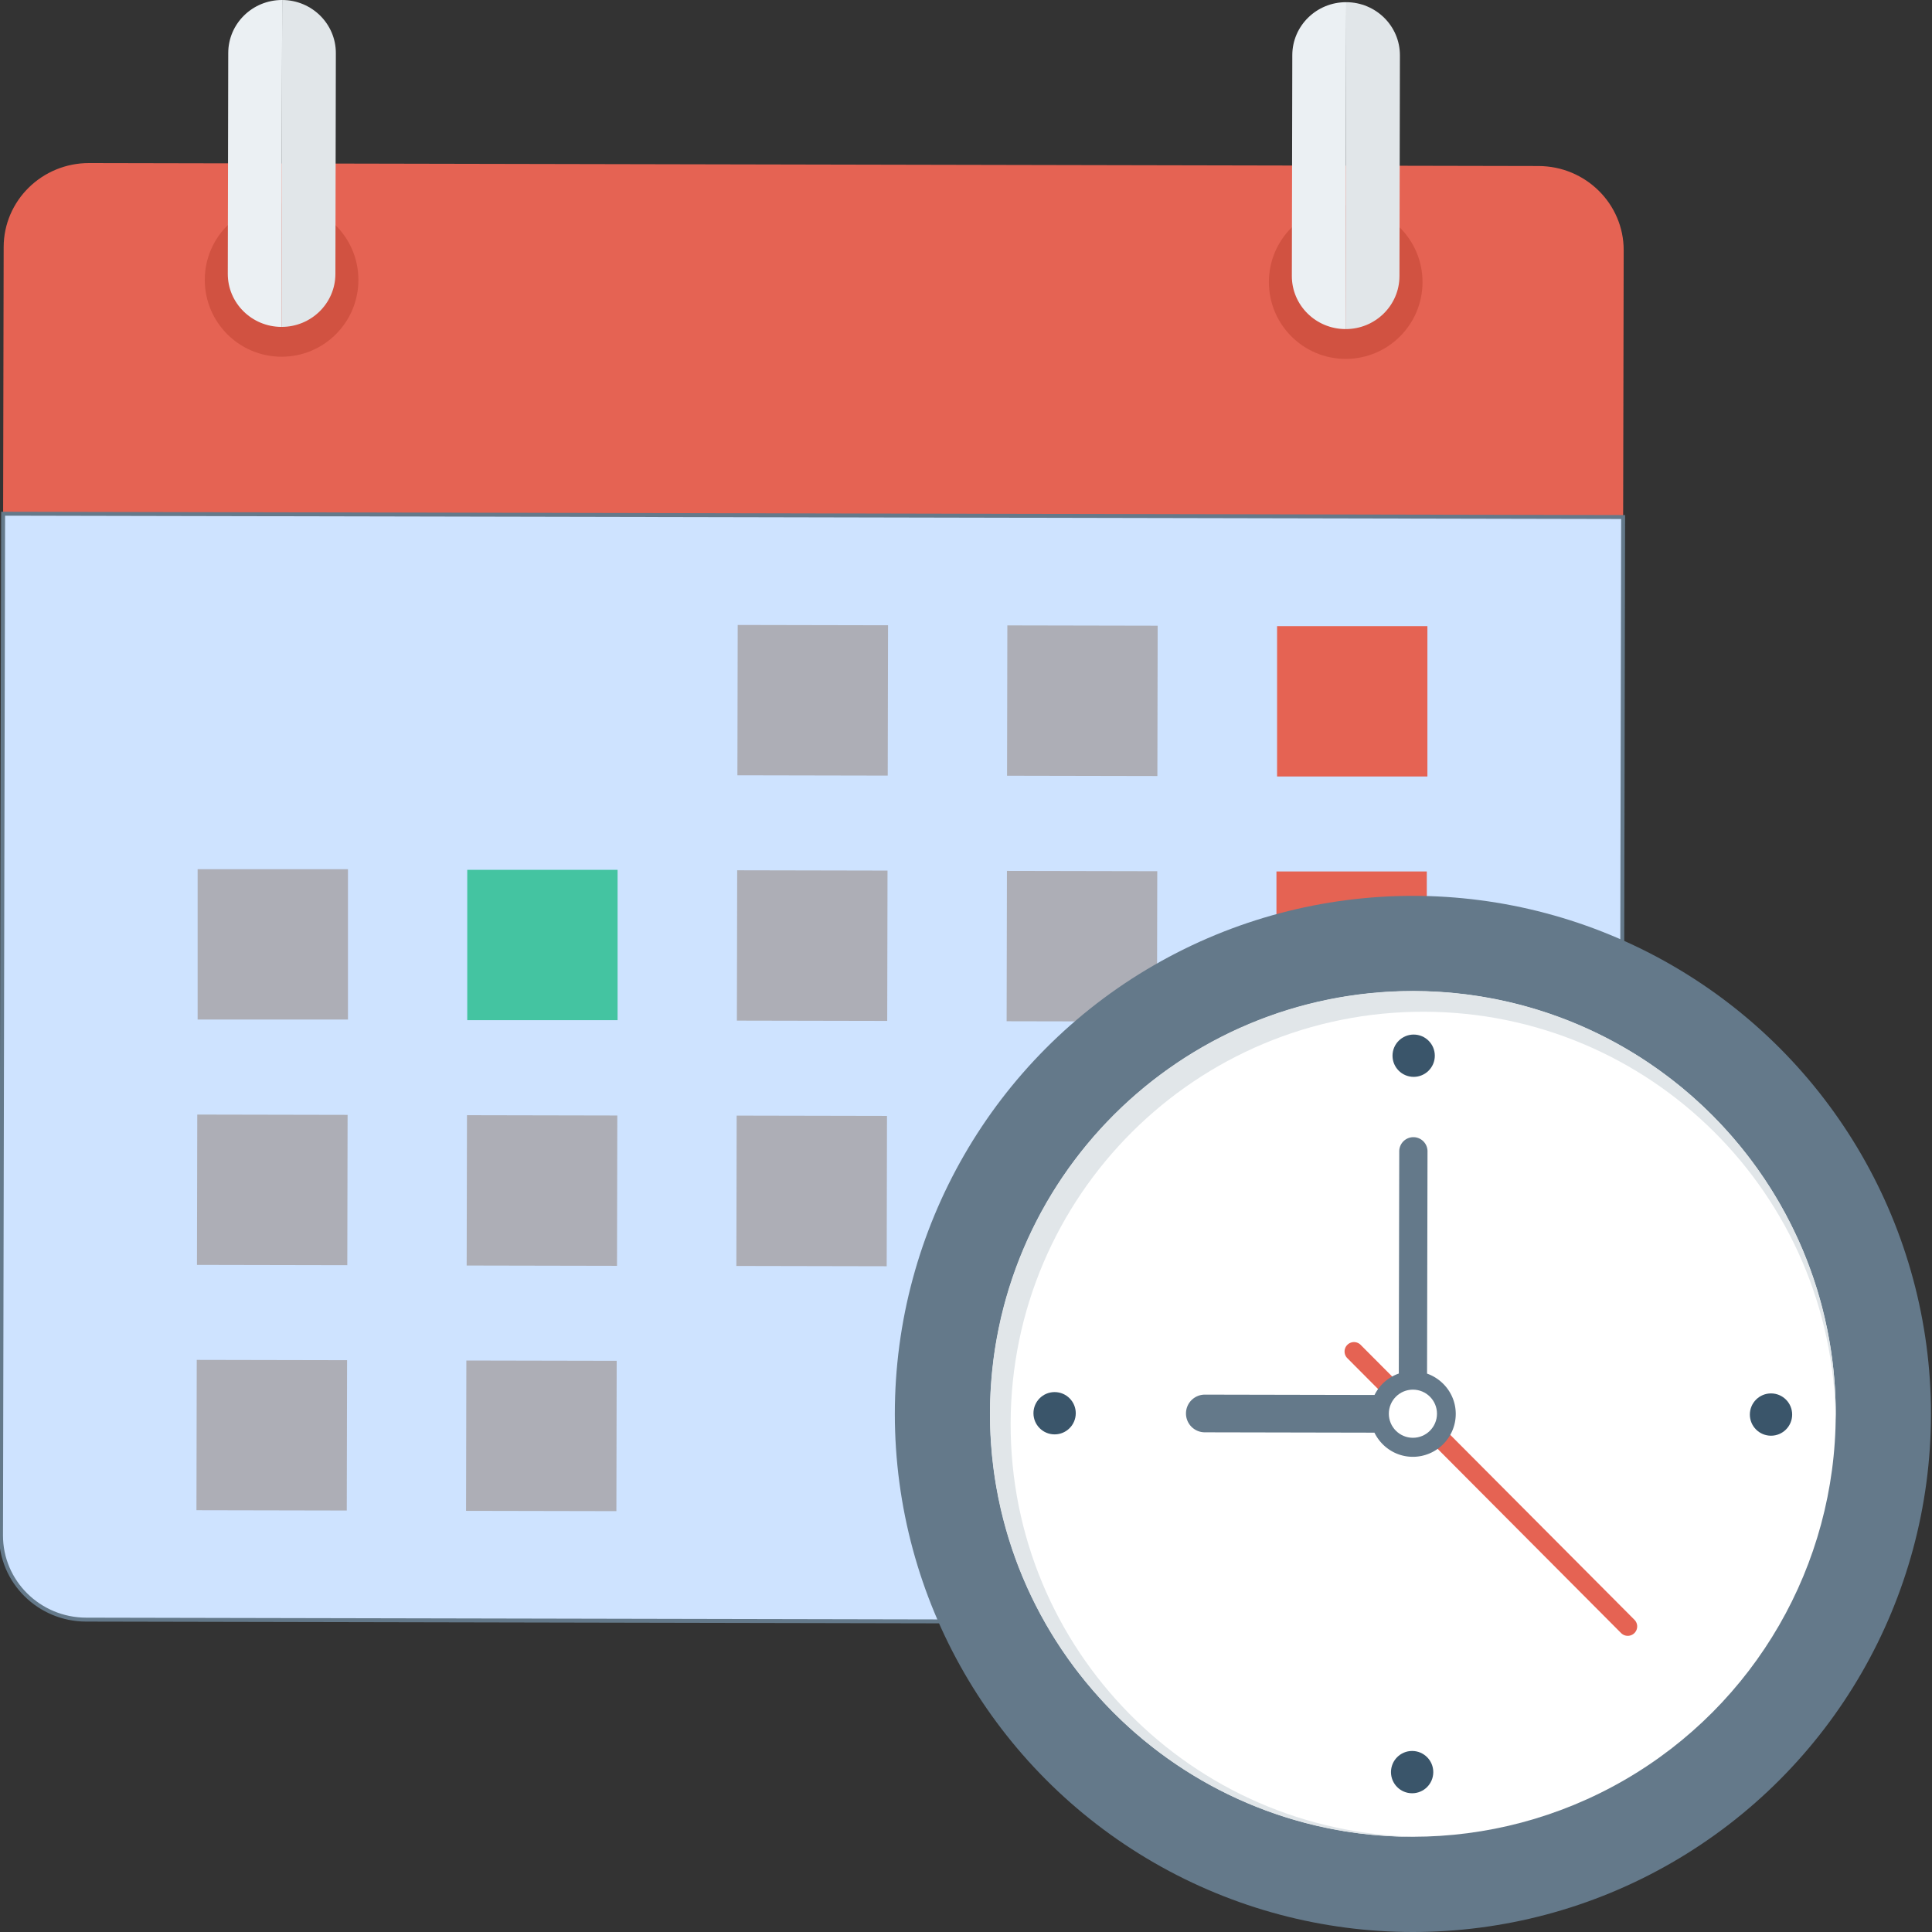 <svg xmlns="http://www.w3.org/2000/svg" xml:space="preserve" class="icon" viewBox="0 0 491.526 491.526" width="512" height="512">
  <rect x="0" y="0" width="491.526" height="491.526" fill="#333333" stroke="none"/>
  <path d="M413.088 63.687c.024-11.819-9.677-21.421-21.668-21.446l-368.731-.757C10.697 41.459.957 51.021.933 62.841l-.139 67.856 412.154.846.14-67.856z" style="fill:#e56353"/>
  <path d="M.794 130.697.26 390.609c-.024 11.82 9.677 21.421 21.668 21.446l368.731.757c11.991.024 21.731-9.537 21.755-21.357l.534-259.912-412.154-.846z" style="fill:#cee3ff;fill-opacity:1;stroke: #64798a; stroke-width: 1;" />
  <circle cx="71.64" cy="71.213" r="19.543" style="fill:#d15241"/>
  <circle cx="342.365" cy="71.767" r="19.543" style="fill:#d15241"/>
  <path d="m71.784 0-.17 83.168c7.559.015 13.7-6.012 13.716-13.464l.115-56.183C85.46 6.07 79.343.016 71.784 0z" style="fill:#e1e6e9"/>
  <path d="m58.068 13.465-.115 56.183c-.015 7.452 6.1 13.505 13.66 13.52L71.784 0c-7.56-.015-13.7 6.013-13.716 13.465zm270.711.555-.115 56.183c-.016 7.452 6.101 13.505 13.66 13.521l.171-83.168c-7.56-.015-13.701 6.013-13.716 13.464z" style="fill:#ebf0f3"/>
  <path d="m342.496.556-.171 83.168c7.559.015 13.7-6.013 13.716-13.465l.116-56.183c.014-7.451-6.103-13.505-13.661-13.52z" style="fill:#e1e6e9"/>
  <path d="M-226.246-196.869H-188v38.246h-38.246zm-68.602.028h38.246v38.246h-38.246z" transform="rotate(-179.885)" style="fill:#adaeb6;stroke-width:1;fill-opacity:1"/>
  <path d="M324.914 159.282h38.246v38.246h-38.246z" transform="rotate(-180 344.032 178.414)" style="fill:#e56353"/>
  <path d="M50.294 221.132H88.54v38.246H50.294z" transform="rotate(-180 69.41 240.257)" style="fill:#adaeb6;fill-opacity:1"/>
  <path d="M118.886 221.288h38.246v38.246h-38.246z" transform="rotate(-180 138.003 240.415)" style="fill:#44c4a1"/>
  <path d="M-226.24-259.282h38.246v38.246h-38.246zm-68.627-.022h38.246v38.246h-38.246z" transform="rotate(-179.885)" style="fill:#adaeb6;stroke-width:1;fill-opacity:1"/>
  <path d="M324.76 221.695h38.246v38.246H324.76z" transform="rotate(-180 343.877 240.826)" style="fill:#e56353"/>
  <path d="M-89.002-321.706h38.246v38.246h-38.246zm-68.618-.022h38.246v38.246h-38.246zm-68.613.034h38.246v38.246h-38.246z" transform="rotate(-179.885)" style="fill:#adaeb6;stroke-width:1;fill-opacity:1"/>
  <path d="M-294.836-321.716h38.246v38.246h-38.246z" transform="rotate(-179.885)" style="fill:#d5d6db;stroke-width:1"/>
  <path d="M324.654 284.162H362.9v38.246h-38.246z" transform="rotate(-180 343.772 303.29)" style="fill:#e56353"/>
  <path d="M-88.996-384.119h38.246v38.246h-38.246zm-68.592-.022h38.246v38.246h-38.246z" transform="rotate(-179.885)" style="fill:#adaeb6;stroke-width:1;fill-opacity:1"/>
  <circle cx="359.461" cy="359.722" r="131.804" style="fill:#64798a"/>
  <circle cx="359.461" cy="359.722" r="107.571" style="fill:#fff"/>
  <path d="M257.119 362.138c.119-57.965 47.205-104.859 105.171-104.74 57.524.118 104.119 46.496 104.71 103.853.006-.44.036-.875.037-1.317.122-59.42-47.949-107.689-107.371-107.812-59.42-.122-107.688 47.949-107.811 107.37-.122 59.421 47.949 107.69 107.369 107.812.442.001.877-.026 1.318-.03-57.356-.827-103.541-47.612-103.423-105.136z" style="fill:#e1e6e9"/>
  <path d="M414.117 416.177a2.392 2.392 0 0 1-1.692-.705l-69.65-69.937a2.396 2.396 0 1 1 3.396-3.382l69.649 69.937a2.395 2.395 0 0 1-1.703 4.087z" style="fill:#e56353"/>
  <path d="m363.062 349.464.116-56.548a3.597 3.597 0 0 0-3.587-3.603 3.598 3.598 0 0 0-3.603 3.588l-.116 56.548a10.904 10.904 0 0 0-6.174 5.452l-43.166-.088a4.79 4.79 0 0 0-4.803 4.783 4.79 4.79 0 0 0 4.783 4.803l43.166.088c1.775 3.615 5.454 6.134 9.745 6.143 6.02.013 10.925-4.874 10.938-10.893.01-4.754-3.054-8.77-7.299-10.273z" style="fill:#64798a"/>
  <circle cx="359.463" cy="359.667" r="6.124" style="fill:#fff"/>
  <circle cx="359.655" cy="268.587" r="5.381" style="fill:#3a556a"/>
  <circle cx="359.264" cy="450.849" r="5.381" style="fill:#3a556a"/>
  <circle cx="450.568" cy="359.883" r="5.381" style="fill:#3a556a"/>
  <circle cx="268.306" cy="359.545" r="5.381" style="fill:#3a556a"/>
</svg>

